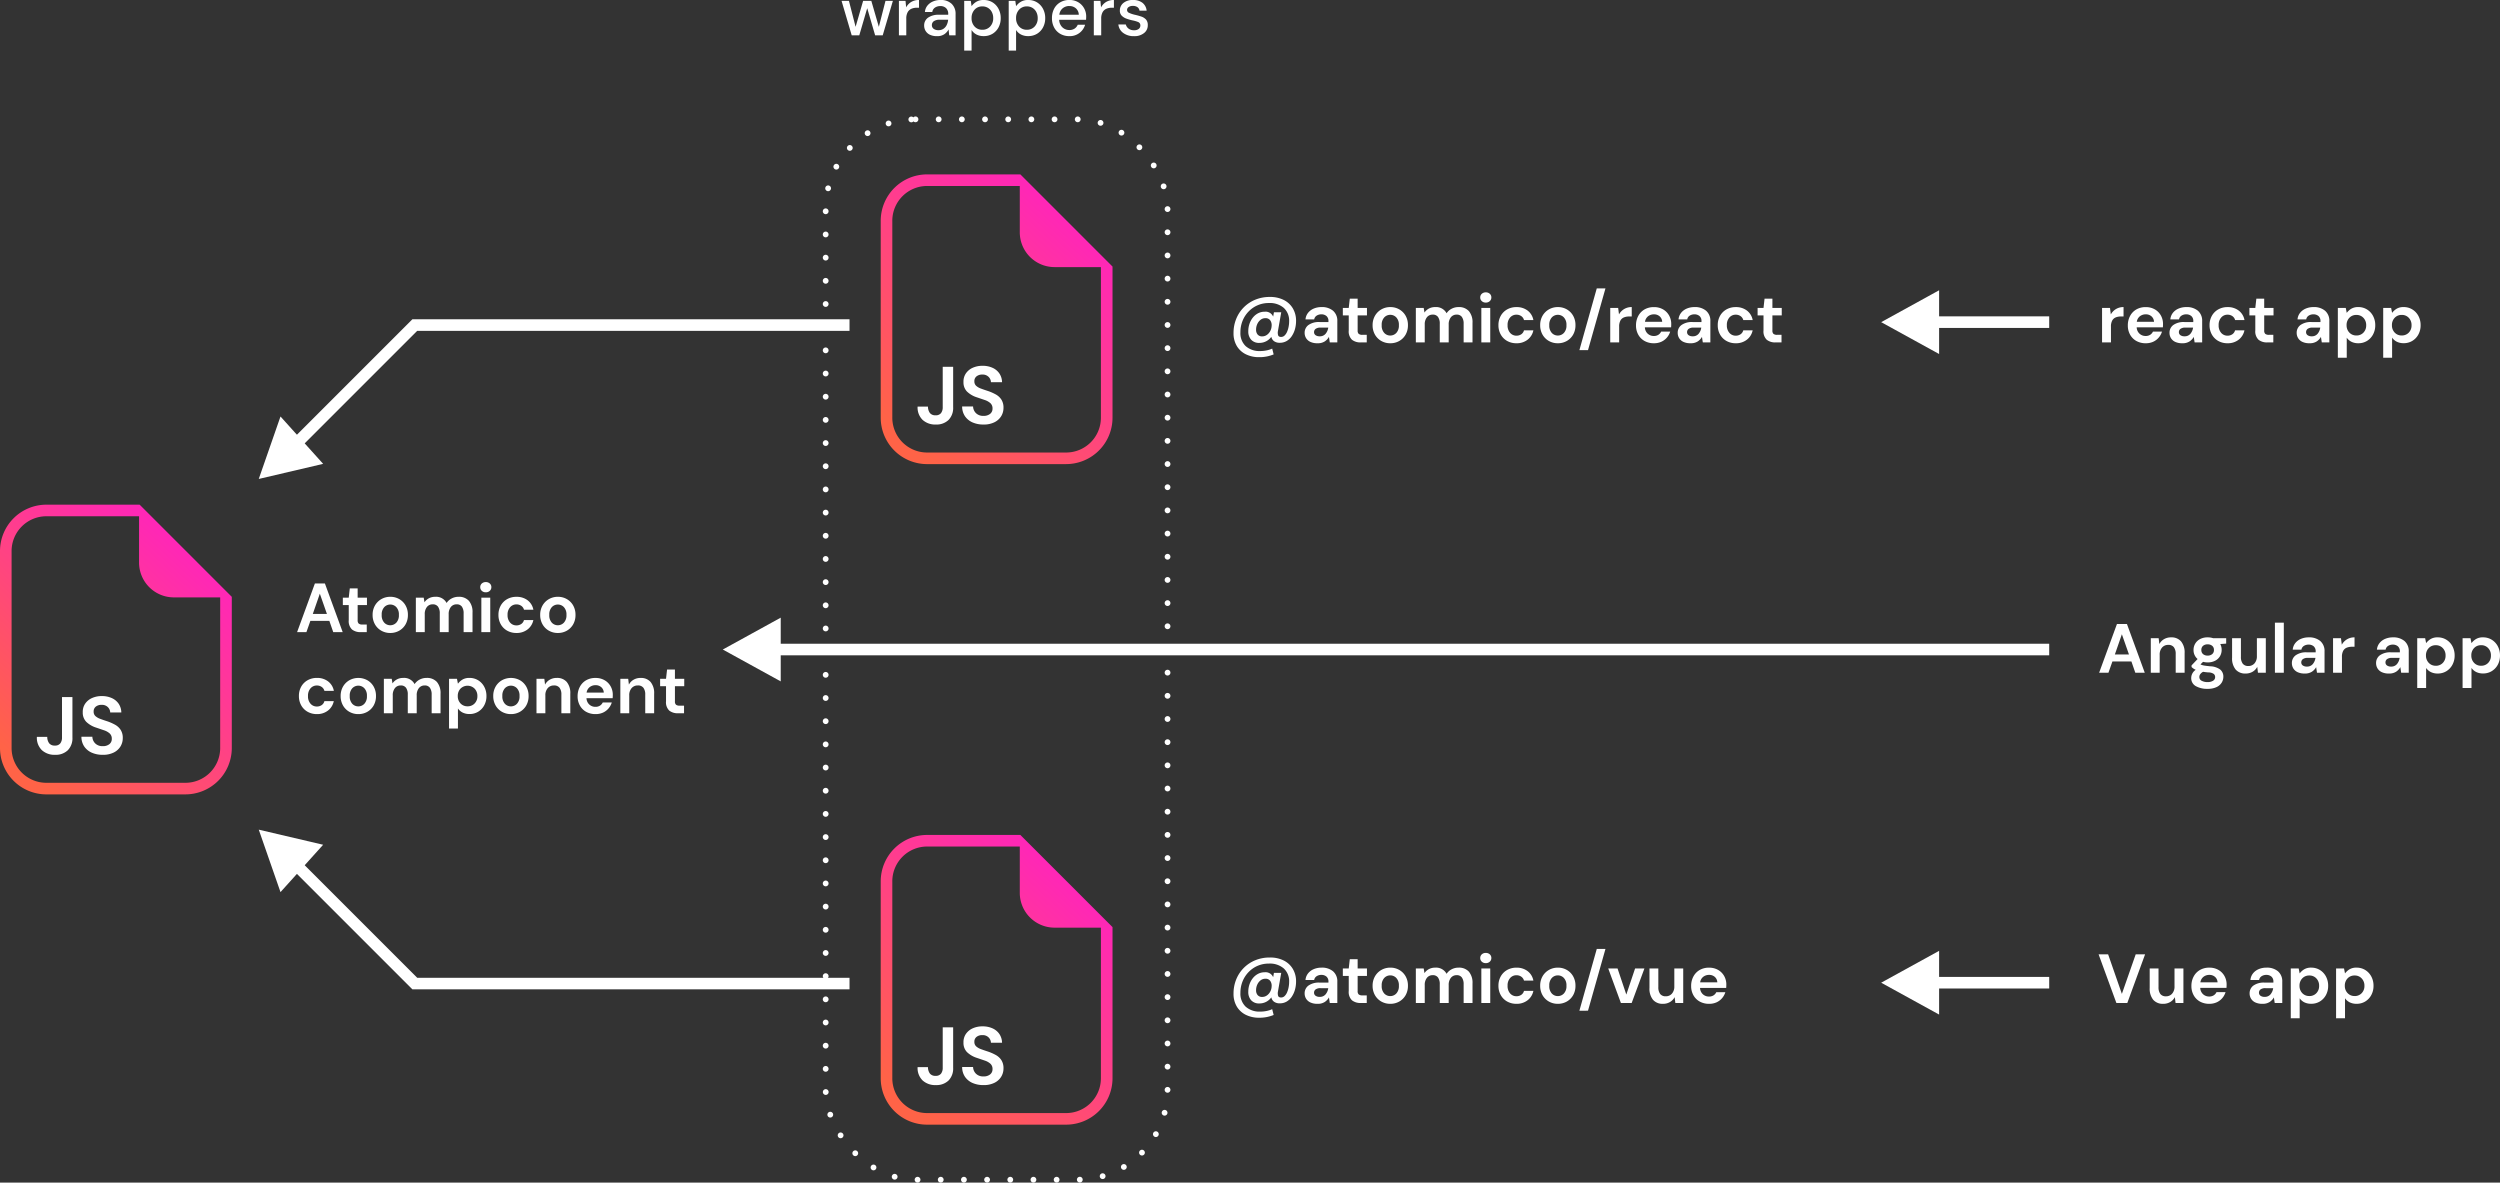 <svg xmlns="http://www.w3.org/2000/svg" xmlns:xlink="http://www.w3.org/1999/xlink" width="431.453" height="204.096" viewBox="0 0 431.453 204.096">
  <rect x="0" y="0" width="431.453" height="204.096" fill="#333333" stroke="none"/>
  <defs>
    <linearGradient id="linear-gradient" x1="0.945" y1="0.038" x2="0.087" y2="0.939" gradientUnits="objectBoundingBox">
      <stop offset="0" stop-color="#f0f"/>
      <stop offset="1" stop-color="tomato"/>
    </linearGradient>
  </defs>
  <g id="files" transform="translate(-763.004 -450.904)">
    <g id="file-js" transform="translate(697 126.003)">
      <path id="Path_489" data-name="Path 489" d="M-1069-5510a8.008,8.008,0,0,1-8-8v-34a8.009,8.009,0,0,1,8-8h16.1l2,2h0l12.128,12.129,1.776,1.775h0v.094h0v26a8.008,8.008,0,0,1-8,8Zm-6-42v34a6.007,6.007,0,0,0,6,6h24a6.007,6.007,0,0,0,6-6v-26h-8a6.006,6.006,0,0,1-6-6v-8h-16A6.007,6.007,0,0,0-1075-5552Z" transform="translate(1295 5914.998)" fill="url(#linear-gradient)"/>
      <path id="Path_490" data-name="Path 490" d="M3.514.168A3.217,3.217,0,0,1,1.225-.637,2.98,2.98,0,0,1,.364-2.926H2.156a1.828,1.828,0,0,0,.322,1.092,1.168,1.168,0,0,0,.994.406,1.105,1.105,0,0,0,.938-.385A1.629,1.629,0,0,0,4.7-2.828V-9.8H6.5v6.972A2.941,2.941,0,0,1,5.691-.609,3,3,0,0,1,3.514.168Zm8.232,0A4.605,4.605,0,0,1,9.842-.2a3.06,3.06,0,0,1-1.3-1.064,2.985,2.985,0,0,1-.49-1.687H9.94a1.672,1.672,0,0,0,.5,1.155,1.75,1.75,0,0,0,1.3.469,1.74,1.74,0,0,0,1.134-.343,1.123,1.123,0,0,0,.42-.917,1.2,1.2,0,0,0-.371-.938,2.8,2.8,0,0,0-.987-.546l-1.316-.448A4.333,4.333,0,0,1,8.883-5.53a2.258,2.258,0,0,1-.6-1.638A2.5,2.5,0,0,1,8.7-8.659,2.812,2.812,0,0,1,9.87-9.625a4.029,4.029,0,0,1,1.708-.343,4.042,4.042,0,0,1,1.729.35,2.833,2.833,0,0,1,1.176.98,2.771,2.771,0,0,1,.455,1.5H13.02a1.338,1.338,0,0,0-.4-.917,1.419,1.419,0,0,0-1.071-.4,1.529,1.529,0,0,0-.987.287,1.029,1.029,0,0,0-.4.875,1.011,1.011,0,0,0,.308.777,2.473,2.473,0,0,0,.84.483q.532.2,1.218.42a8.284,8.284,0,0,1,1.33.588,2.726,2.726,0,0,1,.966.889,2.539,2.539,0,0,1,.364,1.421A2.74,2.74,0,0,1,14.8-1.288,2.819,2.819,0,0,1,13.636-.231,4.072,4.072,0,0,1,11.746.168Z" transform="translate(224 398)" fill="#fff"/>
    </g>
    <g id="file-js-2" data-name="file-js" transform="translate(697 240.002)">
      <path id="Path_489-2" data-name="Path 489" d="M-1069-5510a8.008,8.008,0,0,1-8-8v-34a8.009,8.009,0,0,1,8-8h16.1l2,2h0l12.128,12.129,1.776,1.775h0v.094h0v26a8.008,8.008,0,0,1-8,8Zm-6-42v34a6.007,6.007,0,0,0,6,6h24a6.007,6.007,0,0,0,6-6v-26h-8a6.006,6.006,0,0,1-6-6v-8h-16A6.007,6.007,0,0,0-1075-5552Z" transform="translate(1295 5914.998)" fill="url(#linear-gradient)"/>
      <path id="Path_490-2" data-name="Path 490" d="M3.514.168A3.217,3.217,0,0,1,1.225-.637,2.98,2.98,0,0,1,.364-2.926H2.156a1.828,1.828,0,0,0,.322,1.092,1.168,1.168,0,0,0,.994.406,1.105,1.105,0,0,0,.938-.385A1.629,1.629,0,0,0,4.7-2.828V-9.8H6.5v6.972A2.941,2.941,0,0,1,5.691-.609,3,3,0,0,1,3.514.168Zm8.232,0A4.605,4.605,0,0,1,9.842-.2a3.06,3.06,0,0,1-1.3-1.064,2.985,2.985,0,0,1-.49-1.687H9.94a1.672,1.672,0,0,0,.5,1.155,1.75,1.75,0,0,0,1.3.469,1.74,1.74,0,0,0,1.134-.343,1.123,1.123,0,0,0,.42-.917,1.2,1.2,0,0,0-.371-.938,2.8,2.8,0,0,0-.987-.546l-1.316-.448A4.333,4.333,0,0,1,8.883-5.53a2.258,2.258,0,0,1-.6-1.638A2.5,2.5,0,0,1,8.7-8.659,2.812,2.812,0,0,1,9.87-9.625a4.029,4.029,0,0,1,1.708-.343,4.042,4.042,0,0,1,1.729.35,2.833,2.833,0,0,1,1.176.98,2.771,2.771,0,0,1,.455,1.5H13.02a1.338,1.338,0,0,0-.4-.917,1.419,1.419,0,0,0-1.071-.4,1.529,1.529,0,0,0-.987.287,1.029,1.029,0,0,0-.4.875,1.011,1.011,0,0,0,.308.777,2.473,2.473,0,0,0,.84.483q.532.2,1.218.42a8.284,8.284,0,0,1,1.33.588,2.726,2.726,0,0,1,.966.889,2.539,2.539,0,0,1,.364,1.421A2.74,2.74,0,0,1,14.8-1.288,2.819,2.819,0,0,1,13.636-.231,4.072,4.072,0,0,1,11.746.168Z" transform="translate(224 398)" fill="#fff"/>
    </g>
    <path id="Path_504" data-name="Path 504" d="M.78,0V-5.952H2.148l.144,1.116a2.49,2.49,0,0,1,.882-.918A2.464,2.464,0,0,1,4.488-6.1v1.62H4.056a2.44,2.44,0,0,0-.9.156,1.212,1.212,0,0,0-.618.54,2.145,2.145,0,0,0-.222,1.068V0ZM8.316.144A3.249,3.249,0,0,1,6.72-.24,2.779,2.779,0,0,1,5.628-1.32a3.2,3.2,0,0,1-.4-1.608,3.4,3.4,0,0,1,.39-1.644A2.831,2.831,0,0,1,6.7-5.694a3.173,3.173,0,0,1,1.626-.4,3.065,3.065,0,0,1,1.548.384,2.758,2.758,0,0,1,1.05,1.05A2.949,2.949,0,0,1,11.3-3.18q0,.132-.006.276t-.018.3H6.756a1.55,1.55,0,0,0,.486,1.092,1.527,1.527,0,0,0,1.062.4,1.4,1.4,0,0,0,.786-.21,1.3,1.3,0,0,0,.474-.546h1.56a2.828,2.828,0,0,1-.558,1.026,2.751,2.751,0,0,1-.96.726A3.035,3.035,0,0,1,8.316.144Zm.012-4.992a1.636,1.636,0,0,0-1,.318,1.474,1.474,0,0,0-.552.966H9.744A1.3,1.3,0,0,0,9.312-4.5,1.437,1.437,0,0,0,8.328-4.848ZM14.652.144A2.816,2.816,0,0,1,13.392-.1a1.7,1.7,0,0,1-.732-.654,1.742,1.742,0,0,1-.24-.9A1.638,1.638,0,0,1,13.068-3a3.082,3.082,0,0,1,1.944-.516h1.512V-3.66a1.1,1.1,0,0,0-.348-.9,1.31,1.31,0,0,0-.864-.288,1.484,1.484,0,0,0-.816.222.956.956,0,0,0-.432.654h-1.5A2.093,2.093,0,0,1,13-5.1a2.452,2.452,0,0,1,.978-.738A3.37,3.37,0,0,1,15.324-6.1a2.953,2.953,0,0,1,2,.636,2.257,2.257,0,0,1,.732,1.8V0H16.752l-.144-.96a2.218,2.218,0,0,1-.738.792A2.176,2.176,0,0,1,14.652.144ZM15-1.056a1.271,1.271,0,0,0,1.026-.432,2.1,2.1,0,0,0,.462-1.068H15.18a1.364,1.364,0,0,0-.876.222.687.687,0,0,0-.264.546.629.629,0,0,0,.264.54A1.157,1.157,0,0,0,15-1.056Zm7.44,1.2a3.2,3.2,0,0,1-1.608-.4,2.883,2.883,0,0,1-1.1-1.1,3.223,3.223,0,0,1-.4-1.62,3.223,3.223,0,0,1,.4-1.62,2.883,2.883,0,0,1,1.1-1.1,3.2,3.2,0,0,1,1.608-.4,3.076,3.076,0,0,1,1.92.594,2.656,2.656,0,0,1,1,1.638h-1.62a1.184,1.184,0,0,0-.474-.678,1.425,1.425,0,0,0-.834-.246,1.416,1.416,0,0,0-1.08.48A1.887,1.887,0,0,0,20.9-2.976a1.887,1.887,0,0,0,.444,1.332,1.416,1.416,0,0,0,1.08.48,1.45,1.45,0,0,0,.834-.24,1.16,1.16,0,0,0,.474-.684h1.62a2.714,2.714,0,0,1-1,1.62A3.015,3.015,0,0,1,22.44.144ZM29.292,0a2.314,2.314,0,0,1-1.5-.456,1.983,1.983,0,0,1-.564-1.62V-4.668h-1.02V-5.952h1.02l.18-1.6h1.356v1.6h1.608v1.284H28.764v2.6a.764.764,0,0,0,.186.594.984.984,0,0,0,.642.162h.744V0ZM36.6.144A2.816,2.816,0,0,1,35.34-.1a1.7,1.7,0,0,1-.732-.654,1.742,1.742,0,0,1-.24-.9A1.638,1.638,0,0,1,35.016-3a3.081,3.081,0,0,1,1.944-.516h1.512V-3.66a1.1,1.1,0,0,0-.348-.9,1.31,1.31,0,0,0-.864-.288,1.484,1.484,0,0,0-.816.222.956.956,0,0,0-.432.654h-1.5A2.093,2.093,0,0,1,34.95-5.1a2.452,2.452,0,0,1,.978-.738A3.37,3.37,0,0,1,37.272-6.1a2.953,2.953,0,0,1,2,.636,2.257,2.257,0,0,1,.732,1.8V0H38.7l-.144-.96a2.218,2.218,0,0,1-.738.792A2.176,2.176,0,0,1,36.6.144Zm.348-1.2a1.271,1.271,0,0,0,1.026-.432,2.1,2.1,0,0,0,.462-1.068H37.128a1.364,1.364,0,0,0-.876.222.687.687,0,0,0-.264.546.629.629,0,0,0,.264.54A1.157,1.157,0,0,0,36.948-1.056Zm4.524,3.7V-5.952H42.84l.168.852a2.734,2.734,0,0,1,.762-.7A2.268,2.268,0,0,1,45-6.1a2.794,2.794,0,0,1,1.5.408,2.923,2.923,0,0,1,1.044,1.116,3.318,3.318,0,0,1,.384,1.608,3.283,3.283,0,0,1-.384,1.6A2.889,2.889,0,0,1,46.5-.258a2.826,2.826,0,0,1-1.5.4,2.6,2.6,0,0,1-1.176-.252,2.12,2.12,0,0,1-.816-.708V2.64Zm3.2-3.84a1.622,1.622,0,0,0,1.212-.492,1.745,1.745,0,0,0,.48-1.272,1.786,1.786,0,0,0-.48-1.284,1.6,1.6,0,0,0-1.212-.5,1.607,1.607,0,0,0-1.218.5,1.778,1.778,0,0,0-.474,1.278A1.778,1.778,0,0,0,43.458-1.7,1.607,1.607,0,0,0,44.676-1.2ZM49.3,2.64V-5.952h1.368l.168.852a2.734,2.734,0,0,1,.762-.7,2.268,2.268,0,0,1,1.23-.3,2.794,2.794,0,0,1,1.5.408,2.923,2.923,0,0,1,1.044,1.116,3.318,3.318,0,0,1,.384,1.608,3.283,3.283,0,0,1-.384,1.6,2.889,2.889,0,0,1-1.044,1.1,2.826,2.826,0,0,1-1.5.4,2.6,2.6,0,0,1-1.176-.252,2.12,2.12,0,0,1-.816-.708V2.64ZM52.5-1.2a1.622,1.622,0,0,0,1.212-.492,1.745,1.745,0,0,0,.48-1.272,1.786,1.786,0,0,0-.48-1.284,1.6,1.6,0,0,0-1.212-.5,1.607,1.607,0,0,0-1.218.5,1.778,1.778,0,0,0-.474,1.278A1.778,1.778,0,0,0,51.282-1.7,1.607,1.607,0,0,0,52.5-1.2Z" transform="translate(1125 510)" fill="#fff"/>
    <path id="Path_502" data-name="Path 502" d="M3.252,0,.18-8.4H1.824L4.2-1.572,6.588-8.4h1.62L5.136,0Zm8.076.144a2.161,2.161,0,0,1-1.722-.7A3.023,3.023,0,0,1,9-2.592v-3.36h1.524v3.216a1.907,1.907,0,0,0,.312,1.176,1.16,1.16,0,0,0,.984.408,1.356,1.356,0,0,0,1.05-.456,1.824,1.824,0,0,0,.414-1.272V-5.952H14.82V0H13.464l-.12-1.008a2.093,2.093,0,0,1-.8.84A2.329,2.329,0,0,1,11.328.144Zm7.956,0a3.249,3.249,0,0,1-1.6-.384A2.779,2.779,0,0,1,16.6-1.32a3.2,3.2,0,0,1-.4-1.608,3.4,3.4,0,0,1,.39-1.644,2.831,2.831,0,0,1,1.08-1.122A3.173,3.173,0,0,1,19.3-6.1a3.065,3.065,0,0,1,1.548.384,2.758,2.758,0,0,1,1.05,1.05,2.949,2.949,0,0,1,.378,1.482q0,.132-.006.276t-.018.3H17.724a1.55,1.55,0,0,0,.486,1.092,1.527,1.527,0,0,0,1.062.4,1.4,1.4,0,0,0,.786-.21,1.3,1.3,0,0,0,.474-.546h1.56a2.828,2.828,0,0,1-.558,1.026,2.751,2.751,0,0,1-.96.726A3.035,3.035,0,0,1,19.284.144ZM19.3-4.848a1.636,1.636,0,0,0-1,.318,1.474,1.474,0,0,0-.552.966h2.964A1.3,1.3,0,0,0,20.28-4.5,1.437,1.437,0,0,0,19.3-4.848ZM28.476.144A2.816,2.816,0,0,1,27.216-.1a1.7,1.7,0,0,1-.732-.654,1.742,1.742,0,0,1-.24-.9A1.638,1.638,0,0,1,26.892-3a3.082,3.082,0,0,1,1.944-.516h1.512V-3.66A1.1,1.1,0,0,0,30-4.56a1.31,1.31,0,0,0-.864-.288,1.484,1.484,0,0,0-.816.222.956.956,0,0,0-.432.654h-1.5A2.093,2.093,0,0,1,26.826-5.1a2.452,2.452,0,0,1,.978-.738A3.37,3.37,0,0,1,29.148-6.1a2.953,2.953,0,0,1,2,.636,2.257,2.257,0,0,1,.732,1.8V0H30.576l-.144-.96a2.218,2.218,0,0,1-.738.792A2.176,2.176,0,0,1,28.476.144Zm.348-1.2a1.271,1.271,0,0,0,1.026-.432,2.1,2.1,0,0,0,.462-1.068H29a1.364,1.364,0,0,0-.876.222.687.687,0,0,0-.264.546.629.629,0,0,0,.264.54A1.157,1.157,0,0,0,28.824-1.056Zm4.524,3.7V-5.952h1.368l.168.852a2.734,2.734,0,0,1,.762-.7,2.268,2.268,0,0,1,1.23-.3,2.794,2.794,0,0,1,1.5.408A2.923,2.923,0,0,1,39.42-4.572,3.318,3.318,0,0,1,39.8-2.964a3.283,3.283,0,0,1-.384,1.6,2.889,2.889,0,0,1-1.044,1.1,2.826,2.826,0,0,1-1.5.4A2.6,2.6,0,0,1,35.7-.108a2.12,2.12,0,0,1-.816-.708V2.64Zm3.2-3.84a1.622,1.622,0,0,0,1.212-.492,1.745,1.745,0,0,0,.48-1.272,1.786,1.786,0,0,0-.48-1.284,1.6,1.6,0,0,0-1.212-.5,1.607,1.607,0,0,0-1.218.5,1.778,1.778,0,0,0-.474,1.278A1.778,1.778,0,0,0,35.334-1.7,1.607,1.607,0,0,0,36.552-1.2Zm4.62,3.84V-5.952H42.54l.168.852a2.734,2.734,0,0,1,.762-.7,2.268,2.268,0,0,1,1.23-.3,2.794,2.794,0,0,1,1.5.408,2.923,2.923,0,0,1,1.044,1.116,3.318,3.318,0,0,1,.384,1.608,3.283,3.283,0,0,1-.384,1.6A2.889,2.889,0,0,1,46.2-.258a2.826,2.826,0,0,1-1.5.4,2.6,2.6,0,0,1-1.176-.252,2.12,2.12,0,0,1-.816-.708V2.64Zm3.2-3.84a1.622,1.622,0,0,0,1.212-.492,1.745,1.745,0,0,0,.48-1.272,1.786,1.786,0,0,0-.48-1.284,1.6,1.6,0,0,0-1.212-.5,1.607,1.607,0,0,0-1.218.5,1.778,1.778,0,0,0-.474,1.278A1.778,1.778,0,0,0,43.158-1.7,1.607,1.607,0,0,0,44.376-1.2Z" transform="translate(1125 624)" fill="#fff"/>
    <path id="Path_503" data-name="Path 503" d="M.276,0,3.348-8.4H5.076L8.148,0H6.516L5.844-1.944H2.568L1.884,0ZM2.988-3.144H5.424L4.2-6.636ZM9.192,0V-5.952h1.356l.12,1.008a2.093,2.093,0,0,1,.8-.84A2.352,2.352,0,0,1,12.7-6.1a2.165,2.165,0,0,1,1.716.7,3,3,0,0,1,.612,2.04V0H13.488V-3.216a1.907,1.907,0,0,0-.312-1.176A1.146,1.146,0,0,0,12.2-4.8a1.37,1.37,0,0,0-1.062.456,1.824,1.824,0,0,0-.414,1.272V0Zm9.816-1.776a3.21,3.21,0,0,1-.8-.1l-.444.444a2.122,2.122,0,0,0,.552.18q.348.072,1.128.144a3.114,3.114,0,0,1,1.728.564,1.561,1.561,0,0,1,.54,1.26,1.9,1.9,0,0,1-.288,1,2.063,2.063,0,0,1-.888.768A3.493,3.493,0,0,1,19,2.784a3.916,3.916,0,0,1-2.052-.474,1.556,1.556,0,0,1-.78-1.422A1.713,1.713,0,0,1,16.944-.5a2.635,2.635,0,0,1-.414-.228,2.187,2.187,0,0,1-.306-.252V-1.26l1.044-1.1a2,2,0,0,1-.7-1.572,2.088,2.088,0,0,1,.294-1.092,2.1,2.1,0,0,1,.834-.78A2.747,2.747,0,0,1,19.008-6.1a2.943,2.943,0,0,1,.936.144H22.2v.936l-1.02.072a2.131,2.131,0,0,1,.24,1.008,2.122,2.122,0,0,1-.288,1.092,2.044,2.044,0,0,1-.834.78A2.728,2.728,0,0,1,19.008-1.776Zm0-1.176a1.177,1.177,0,0,0,.774-.252.88.88,0,0,0,.306-.72.88.88,0,0,0-.306-.72,1.177,1.177,0,0,0-.774-.252,1.19,1.19,0,0,0-.792.252.888.888,0,0,0-.3.72.888.888,0,0,0,.3.72A1.19,1.19,0,0,0,19.008-2.952ZM17.568.732a.714.714,0,0,0,.414.666A2.123,2.123,0,0,0,19,1.62a1.691,1.691,0,0,0,.936-.234.719.719,0,0,0,.36-.63.7.7,0,0,0-.234-.54,1.594,1.594,0,0,0-.93-.264q-.492-.036-.912-.108a1.374,1.374,0,0,0-.5.42A.842.842,0,0,0,17.568.732Zm7.98-.588a2.161,2.161,0,0,1-1.722-.7,3.023,3.023,0,0,1-.606-2.04v-3.36h1.524v3.216a1.907,1.907,0,0,0,.312,1.176,1.16,1.16,0,0,0,.984.408,1.356,1.356,0,0,0,1.05-.456A1.824,1.824,0,0,0,27.5-2.88V-5.952H29.04V0H27.684l-.12-1.008a2.093,2.093,0,0,1-.8.84A2.329,2.329,0,0,1,25.548.144ZM30.612,0V-8.64h1.536V0Zm5.16.144A2.816,2.816,0,0,1,34.512-.1a1.7,1.7,0,0,1-.732-.654,1.742,1.742,0,0,1-.24-.9A1.638,1.638,0,0,1,34.188-3a3.081,3.081,0,0,1,1.944-.516h1.512V-3.66a1.1,1.1,0,0,0-.348-.9,1.31,1.31,0,0,0-.864-.288,1.484,1.484,0,0,0-.816.222.956.956,0,0,0-.432.654h-1.5A2.093,2.093,0,0,1,34.122-5.1a2.452,2.452,0,0,1,.978-.738A3.37,3.37,0,0,1,36.444-6.1a2.953,2.953,0,0,1,2,.636,2.257,2.257,0,0,1,.732,1.8V0H37.872l-.144-.96a2.218,2.218,0,0,1-.738.792A2.176,2.176,0,0,1,35.772.144Zm.348-1.2a1.271,1.271,0,0,0,1.026-.432,2.1,2.1,0,0,0,.462-1.068H36.3a1.364,1.364,0,0,0-.876.222.687.687,0,0,0-.264.546.629.629,0,0,0,.264.54A1.157,1.157,0,0,0,36.12-1.056ZM40.644,0V-5.952h1.368l.144,1.116a2.491,2.491,0,0,1,.882-.918A2.464,2.464,0,0,1,44.352-6.1v1.62H43.92a2.44,2.44,0,0,0-.9.156,1.212,1.212,0,0,0-.618.54,2.145,2.145,0,0,0-.222,1.068V0ZM50.3.144A2.816,2.816,0,0,1,49.044-.1a1.7,1.7,0,0,1-.732-.654,1.742,1.742,0,0,1-.24-.9A1.638,1.638,0,0,1,48.72-3a3.081,3.081,0,0,1,1.944-.516h1.512V-3.66a1.1,1.1,0,0,0-.348-.9,1.31,1.31,0,0,0-.864-.288,1.484,1.484,0,0,0-.816.222.956.956,0,0,0-.432.654h-1.5A2.093,2.093,0,0,1,48.654-5.1a2.452,2.452,0,0,1,.978-.738A3.37,3.37,0,0,1,50.976-6.1a2.953,2.953,0,0,1,2,.636,2.257,2.257,0,0,1,.732,1.8V0H52.4L52.26-.96a2.218,2.218,0,0,1-.738.792A2.176,2.176,0,0,1,50.3.144Zm.348-1.2a1.271,1.271,0,0,0,1.026-.432,2.1,2.1,0,0,0,.462-1.068H50.832a1.364,1.364,0,0,0-.876.222.687.687,0,0,0-.264.546.629.629,0,0,0,.264.54A1.157,1.157,0,0,0,50.652-1.056Zm4.524,3.7V-5.952h1.368l.168.852a2.734,2.734,0,0,1,.762-.7,2.268,2.268,0,0,1,1.23-.3,2.794,2.794,0,0,1,1.5.408,2.923,2.923,0,0,1,1.044,1.116,3.318,3.318,0,0,1,.384,1.608,3.283,3.283,0,0,1-.384,1.6A2.889,2.889,0,0,1,60.2-.258a2.826,2.826,0,0,1-1.5.4,2.6,2.6,0,0,1-1.176-.252,2.12,2.12,0,0,1-.816-.708V2.64Zm3.2-3.84a1.622,1.622,0,0,0,1.212-.492,1.745,1.745,0,0,0,.48-1.272,1.786,1.786,0,0,0-.48-1.284,1.6,1.6,0,0,0-1.212-.5,1.607,1.607,0,0,0-1.218.5,1.778,1.778,0,0,0-.474,1.278A1.778,1.778,0,0,0,57.162-1.7,1.607,1.607,0,0,0,58.38-1.2ZM63,2.64V-5.952h1.368l.168.852a2.734,2.734,0,0,1,.762-.7,2.268,2.268,0,0,1,1.23-.3,2.794,2.794,0,0,1,1.5.408,2.923,2.923,0,0,1,1.044,1.116,3.318,3.318,0,0,1,.384,1.608,3.283,3.283,0,0,1-.384,1.6,2.889,2.889,0,0,1-1.044,1.1,2.826,2.826,0,0,1-1.5.4,2.6,2.6,0,0,1-1.176-.252,2.12,2.12,0,0,1-.816-.708V2.64ZM66.2-1.2a1.622,1.622,0,0,0,1.212-.492,1.745,1.745,0,0,0,.48-1.272,1.786,1.786,0,0,0-.48-1.284,1.6,1.6,0,0,0-1.212-.5,1.607,1.607,0,0,0-1.218.5,1.778,1.778,0,0,0-.474,1.278A1.778,1.778,0,0,0,64.986-1.7,1.607,1.607,0,0,0,66.2-1.2Z" transform="translate(1125 567)" fill="#fff"/>
    <g id="Group_287" data-name="Group 287" transform="translate(0 2.001)">
      <g id="file-js-3" data-name="file-js" transform="translate(545.004 181.002)">
        <path id="Path_489-3" data-name="Path 489" d="M-1069-5510a8.008,8.008,0,0,1-8-8v-34a8.009,8.009,0,0,1,8-8h16.1l2,2h0l12.128,12.129,1.776,1.775h0v.094h0v26a8.008,8.008,0,0,1-8,8Zm-6-42v34a6.007,6.007,0,0,0,6,6h24a6.007,6.007,0,0,0,6-6v-26h-8a6.006,6.006,0,0,1-6-6v-8h-16A6.007,6.007,0,0,0-1075-5552Z" transform="translate(1295 5914.998)" fill="url(#linear-gradient)"/>
        <path id="Path_490-3" data-name="Path 490" d="M3.514.168A3.217,3.217,0,0,1,1.225-.637,2.98,2.98,0,0,1,.364-2.926H2.156a1.828,1.828,0,0,0,.322,1.092,1.168,1.168,0,0,0,.994.406,1.105,1.105,0,0,0,.938-.385A1.629,1.629,0,0,0,4.7-2.828V-9.8H6.5v6.972A2.941,2.941,0,0,1,5.691-.609,3,3,0,0,1,3.514.168Zm8.232,0A4.605,4.605,0,0,1,9.842-.2a3.06,3.06,0,0,1-1.3-1.064,2.985,2.985,0,0,1-.49-1.687H9.94a1.672,1.672,0,0,0,.5,1.155,1.75,1.75,0,0,0,1.3.469,1.74,1.74,0,0,0,1.134-.343,1.123,1.123,0,0,0,.42-.917,1.2,1.2,0,0,0-.371-.938,2.8,2.8,0,0,0-.987-.546l-1.316-.448A4.333,4.333,0,0,1,8.883-5.53a2.258,2.258,0,0,1-.6-1.638A2.5,2.5,0,0,1,8.7-8.659,2.812,2.812,0,0,1,9.87-9.625a4.029,4.029,0,0,1,1.708-.343,4.042,4.042,0,0,1,1.729.35,2.833,2.833,0,0,1,1.176.98,2.771,2.771,0,0,1,.455,1.5H13.02a1.338,1.338,0,0,0-.4-.917,1.419,1.419,0,0,0-1.071-.4,1.529,1.529,0,0,0-.987.287,1.029,1.029,0,0,0-.4.875,1.011,1.011,0,0,0,.308.777,2.473,2.473,0,0,0,.84.483q.532.2,1.218.42a8.284,8.284,0,0,1,1.33.588,2.726,2.726,0,0,1,.966.889,2.539,2.539,0,0,1,.364,1.421A2.74,2.74,0,0,1,14.8-1.288,2.819,2.819,0,0,1,13.636-.231,4.072,4.072,0,0,1,11.746.168Z" transform="translate(224 398)" fill="#fff"/>
      </g>
      <path id="Path_498" data-name="Path 498" d="M.276,0,3.348-8.4H5.076L8.148,0H6.516L5.844-1.944H2.568L1.884,0ZM2.988-3.144H5.424L4.2-6.636ZM11.256,0a2.314,2.314,0,0,1-1.5-.456,1.983,1.983,0,0,1-.564-1.62V-4.668H8.172V-5.952h1.02l.18-1.6h1.356v1.6h1.608v1.284H10.728v2.6a.764.764,0,0,0,.186.594.984.984,0,0,0,.642.162H12.3V0Zm5.1.144a3.065,3.065,0,0,1-1.554-.4,2.907,2.907,0,0,1-1.092-1.1,3.214,3.214,0,0,1-.4-1.626A3.177,3.177,0,0,1,13.716-4.6a2.952,2.952,0,0,1,1.1-1.1,3.065,3.065,0,0,1,1.554-.4,3.042,3.042,0,0,1,1.542.4A2.907,2.907,0,0,1,19-4.6a3.214,3.214,0,0,1,.4,1.626A3.214,3.214,0,0,1,19-1.35a2.9,2.9,0,0,1-1.1,1.1A3.075,3.075,0,0,1,16.356.144Zm0-1.332a1.42,1.42,0,0,0,1.044-.45,1.831,1.831,0,0,0,.444-1.338A1.831,1.831,0,0,0,17.4-4.314a1.406,1.406,0,0,0-1.032-.45,1.413,1.413,0,0,0-1.05.45,1.846,1.846,0,0,0-.438,1.338,1.846,1.846,0,0,0,.438,1.338A1.4,1.4,0,0,0,16.356-1.188ZM20.772,0V-5.952h1.356l.132.8a2.113,2.113,0,0,1,.762-.69,2.261,2.261,0,0,1,1.1-.258,2.04,2.04,0,0,1,1.956,1.068,2.312,2.312,0,0,1,.87-.78A2.52,2.52,0,0,1,28.14-6.1a2.277,2.277,0,0,1,1.788.7,2.964,2.964,0,0,1,.624,2.04V0H29.016V-3.216a1.994,1.994,0,0,0-.294-1.176,1.042,1.042,0,0,0-.906-.408,1.237,1.237,0,0,0-1,.456,1.938,1.938,0,0,0-.378,1.272V0H24.9V-3.216a1.964,1.964,0,0,0-.3-1.176,1.071,1.071,0,0,0-.924-.408,1.224,1.224,0,0,0-.99.456,1.938,1.938,0,0,0-.378,1.272V0ZM32.844-6.876a.971.971,0,0,1-.69-.252.833.833,0,0,1-.27-.636.814.814,0,0,1,.27-.63.985.985,0,0,1,.69-.246.985.985,0,0,1,.69.246.814.814,0,0,1,.27.63.833.833,0,0,1-.27.636A.971.971,0,0,1,32.844-6.876ZM32.076,0V-5.952h1.536V0Zm6.06.144a3.2,3.2,0,0,1-1.608-.4,2.883,2.883,0,0,1-1.1-1.1,3.223,3.223,0,0,1-.4-1.62,3.223,3.223,0,0,1,.4-1.62,2.883,2.883,0,0,1,1.1-1.1,3.2,3.2,0,0,1,1.608-.4,3.076,3.076,0,0,1,1.92.594,2.656,2.656,0,0,1,1,1.638h-1.62a1.184,1.184,0,0,0-.474-.678,1.425,1.425,0,0,0-.834-.246,1.416,1.416,0,0,0-1.08.48A1.887,1.887,0,0,0,36.6-2.976a1.887,1.887,0,0,0,.444,1.332,1.416,1.416,0,0,0,1.08.48,1.45,1.45,0,0,0,.834-.24,1.16,1.16,0,0,0,.474-.684h1.62a2.714,2.714,0,0,1-1,1.62A3.015,3.015,0,0,1,38.136.144Zm7.14,0a3.065,3.065,0,0,1-1.554-.4,2.907,2.907,0,0,1-1.092-1.1,3.214,3.214,0,0,1-.4-1.626A3.177,3.177,0,0,1,42.636-4.6a2.952,2.952,0,0,1,1.1-1.1,3.065,3.065,0,0,1,1.554-.4,3.042,3.042,0,0,1,1.542.4,2.907,2.907,0,0,1,1.092,1.1,3.214,3.214,0,0,1,.4,1.626,3.214,3.214,0,0,1-.4,1.626,2.9,2.9,0,0,1-1.1,1.1A3.075,3.075,0,0,1,45.276.144Zm0-1.332a1.42,1.42,0,0,0,1.044-.45,1.831,1.831,0,0,0,.444-1.338,1.831,1.831,0,0,0-.444-1.338,1.406,1.406,0,0,0-1.032-.45,1.413,1.413,0,0,0-1.05.45A1.846,1.846,0,0,0,43.8-2.976a1.846,1.846,0,0,0,.438,1.338A1.4,1.4,0,0,0,45.276-1.188ZM3.7,14.144a3.2,3.2,0,0,1-1.608-.4,2.883,2.883,0,0,1-1.1-1.1,3.223,3.223,0,0,1-.4-1.62A3.223,3.223,0,0,1,.99,9.4a2.883,2.883,0,0,1,1.1-1.1A3.2,3.2,0,0,1,3.7,7.9a3.076,3.076,0,0,1,1.92.594,2.656,2.656,0,0,1,1,1.638H4.992a1.184,1.184,0,0,0-.474-.678,1.425,1.425,0,0,0-.834-.246,1.416,1.416,0,0,0-1.08.48,1.887,1.887,0,0,0-.444,1.332A1.887,1.887,0,0,0,2.6,12.356a1.416,1.416,0,0,0,1.08.48,1.45,1.45,0,0,0,.834-.24,1.16,1.16,0,0,0,.474-.684h1.62a2.714,2.714,0,0,1-1,1.62A3.015,3.015,0,0,1,3.7,14.144Zm7.14,0a3.065,3.065,0,0,1-1.554-.4,2.907,2.907,0,0,1-1.092-1.1,3.214,3.214,0,0,1-.4-1.626A3.177,3.177,0,0,1,8.2,9.4a2.952,2.952,0,0,1,1.1-1.1,3.224,3.224,0,0,1,3.1,0,2.907,2.907,0,0,1,1.092,1.1,3.214,3.214,0,0,1,.4,1.626,3.214,3.214,0,0,1-.4,1.626,2.9,2.9,0,0,1-1.1,1.1A3.075,3.075,0,0,1,10.836,14.144Zm0-1.332a1.42,1.42,0,0,0,1.044-.45,1.831,1.831,0,0,0,.444-1.338,1.831,1.831,0,0,0-.444-1.338,1.429,1.429,0,0,0-2.082,0,1.846,1.846,0,0,0-.438,1.338A1.846,1.846,0,0,0,9.8,12.362,1.4,1.4,0,0,0,10.836,12.812ZM15.252,14V8.048h1.356l.132.8a2.113,2.113,0,0,1,.762-.69A2.261,2.261,0,0,1,18.6,7.9a2.04,2.04,0,0,1,1.956,1.068,2.312,2.312,0,0,1,.87-.78A2.52,2.52,0,0,1,22.62,7.9a2.277,2.277,0,0,1,1.788.7,2.964,2.964,0,0,1,.624,2.04V14H23.5V10.784A1.994,1.994,0,0,0,23.2,9.608,1.042,1.042,0,0,0,22.3,9.2a1.237,1.237,0,0,0-1,.456,1.938,1.938,0,0,0-.378,1.272V14H19.38V10.784a1.964,1.964,0,0,0-.3-1.176,1.071,1.071,0,0,0-.924-.408,1.224,1.224,0,0,0-.99.456,1.938,1.938,0,0,0-.378,1.272V14ZM26.5,16.64V8.048h1.368l.168.852a2.734,2.734,0,0,1,.762-.7,2.268,2.268,0,0,1,1.23-.3,2.794,2.794,0,0,1,1.5.408,2.923,2.923,0,0,1,1.044,1.116,3.318,3.318,0,0,1,.384,1.608,3.283,3.283,0,0,1-.384,1.6,2.889,2.889,0,0,1-1.044,1.1,2.826,2.826,0,0,1-1.5.4,2.6,2.6,0,0,1-1.176-.252,2.12,2.12,0,0,1-.816-.708V16.64Zm3.2-3.84a1.622,1.622,0,0,0,1.212-.492,1.745,1.745,0,0,0,.48-1.272,1.786,1.786,0,0,0-.48-1.284,1.724,1.724,0,0,0-2.43-.006,1.778,1.778,0,0,0-.474,1.278,1.778,1.778,0,0,0,.474,1.278A1.607,1.607,0,0,0,29.7,12.8Zm7.476,1.344a3.065,3.065,0,0,1-1.554-.4,2.907,2.907,0,0,1-1.092-1.1,3.214,3.214,0,0,1-.4-1.626A3.177,3.177,0,0,1,34.536,9.4a2.951,2.951,0,0,1,1.1-1.1,3.224,3.224,0,0,1,3.1,0,2.907,2.907,0,0,1,1.092,1.1,3.214,3.214,0,0,1,.4,1.626,3.214,3.214,0,0,1-.4,1.626,2.9,2.9,0,0,1-1.1,1.1A3.075,3.075,0,0,1,37.176,14.144Zm0-1.332a1.42,1.42,0,0,0,1.044-.45,1.831,1.831,0,0,0,.444-1.338,1.831,1.831,0,0,0-.444-1.338,1.429,1.429,0,0,0-2.082,0,1.846,1.846,0,0,0-.438,1.338,1.846,1.846,0,0,0,.438,1.338A1.4,1.4,0,0,0,37.176,12.812ZM41.592,14V8.048h1.356l.12,1.008a2.093,2.093,0,0,1,.8-.84A2.352,2.352,0,0,1,45.1,7.9a2.165,2.165,0,0,1,1.716.7,3,3,0,0,1,.612,2.04V14H45.888V10.784a1.907,1.907,0,0,0-.312-1.176A1.146,1.146,0,0,0,44.6,9.2a1.37,1.37,0,0,0-1.062.456,1.824,1.824,0,0,0-.414,1.272V14Zm10.188.144a3.249,3.249,0,0,1-1.6-.384,2.779,2.779,0,0,1-1.092-1.08,3.2,3.2,0,0,1-.4-1.608,3.4,3.4,0,0,1,.39-1.644,2.831,2.831,0,0,1,1.08-1.122,3.173,3.173,0,0,1,1.626-.4,3.065,3.065,0,0,1,1.548.384,2.758,2.758,0,0,1,1.05,1.05,2.949,2.949,0,0,1,.378,1.482q0,.132-.006.276t-.018.3H50.22a1.55,1.55,0,0,0,.486,1.092,1.527,1.527,0,0,0,1.062.4,1.4,1.4,0,0,0,.786-.21,1.3,1.3,0,0,0,.474-.546h1.56a2.828,2.828,0,0,1-.558,1.026,2.751,2.751,0,0,1-.96.726A3.035,3.035,0,0,1,51.78,14.144Zm.012-4.992a1.636,1.636,0,0,0-1,.318,1.474,1.474,0,0,0-.552.966h2.964a1.3,1.3,0,0,0-.432-.936A1.437,1.437,0,0,0,51.792,9.152ZM56.064,14V8.048H57.42l.12,1.008a2.093,2.093,0,0,1,.8-.84,2.352,2.352,0,0,1,1.23-.312,2.165,2.165,0,0,1,1.716.7,3,3,0,0,1,.612,2.04V14H60.36V10.784a1.907,1.907,0,0,0-.312-1.176,1.146,1.146,0,0,0-.972-.408,1.37,1.37,0,0,0-1.062.456,1.824,1.824,0,0,0-.414,1.272V14Zm9.948,0a2.314,2.314,0,0,1-1.5-.456,1.983,1.983,0,0,1-.564-1.62V9.332h-1.02V8.048h1.02l.18-1.6h1.356v1.6h1.608V9.332H65.484v2.6a.764.764,0,0,0,.186.594.984.984,0,0,0,.642.162h.744V14Z" transform="translate(814 557.999)" fill="#fff"/>
    </g>
    <path id="Path_500" data-name="Path 500" d="M5.316,2.544a5.042,5.042,0,0,1-2.328-.51A3.74,3.74,0,0,1,1.44.594a4.235,4.235,0,0,1-.552-2.2A6.446,6.446,0,0,1,1.356-4.08,6,6,0,0,1,2.67-6.066,6,6,0,0,1,4.656-7.38a6.51,6.51,0,0,1,2.5-.468,5.194,5.194,0,0,1,2.406.522,3.782,3.782,0,0,1,1.566,1.458,4.172,4.172,0,0,1,.552,2.16,5.26,5.26,0,0,1-.186,1.4A4.175,4.175,0,0,1,10.95-1.1a2.717,2.717,0,0,1-.876.846A2.282,2.282,0,0,1,8.88.06a1.634,1.634,0,0,1-1-.276,1.2,1.2,0,0,1-.468-.756A2.461,2.461,0,0,1,6.522-.2a2.513,2.513,0,0,1-1.17.282A1.831,1.831,0,0,1,3.936-.462a2.1,2.1,0,0,1-.5-1.482,3.9,3.9,0,0,1,.2-1.254,3.514,3.514,0,0,1,.582-1.08,2.84,2.84,0,0,1,.9-.75A2.414,2.414,0,0,1,6.264-5.3a1.413,1.413,0,0,1,1.464.852L7.86-5.2H9.12L8.556-1.98a1.555,1.555,0,0,0,.03.75q.1.282.51.282A.85.85,0,0,0,9.7-1.194a1.953,1.953,0,0,0,.432-.648,4.146,4.146,0,0,0,.264-.876,4.979,4.979,0,0,0,.09-.93,2.976,2.976,0,0,0-.924-2.31A3.662,3.662,0,0,0,7-6.8a4.854,4.854,0,0,0-1.962.39,4.784,4.784,0,0,0-1.56,1.086A4.975,4.975,0,0,0,2.442-3.714,5.281,5.281,0,0,0,2.076-1.74,3.088,3.088,0,0,0,2.988.642a3.563,3.563,0,0,0,2.52.846A5.4,5.4,0,0,0,6.582,1.38a4.446,4.446,0,0,0,.978-.312l.252,1A6.311,6.311,0,0,1,5.316,2.544Zm.516-3.588a1.4,1.4,0,0,0,.792-.24,1.829,1.829,0,0,0,.588-.654,2.1,2.1,0,0,0,.252-.93A1.418,1.418,0,0,0,7.23-3.8a.963.963,0,0,0-.846-.384,1.305,1.305,0,0,0-.84.288,1.967,1.967,0,0,0-.564.738,2.312,2.312,0,0,0-.2.966,1.244,1.244,0,0,0,.27.834A.974.974,0,0,0,5.832-1.044ZM15.4.144A2.816,2.816,0,0,1,14.136-.1,1.7,1.7,0,0,1,13.4-.756a1.742,1.742,0,0,1-.24-.9A1.638,1.638,0,0,1,13.812-3a3.082,3.082,0,0,1,1.944-.516h1.512V-3.66a1.1,1.1,0,0,0-.348-.9,1.31,1.31,0,0,0-.864-.288,1.484,1.484,0,0,0-.816.222.956.956,0,0,0-.432.654h-1.5A2.093,2.093,0,0,1,13.746-5.1a2.452,2.452,0,0,1,.978-.738A3.37,3.37,0,0,1,16.068-6.1a2.953,2.953,0,0,1,2,.636,2.257,2.257,0,0,1,.732,1.8V0H17.5l-.144-.96a2.218,2.218,0,0,1-.738.792A2.176,2.176,0,0,1,15.4.144Zm.348-1.2a1.271,1.271,0,0,0,1.026-.432,2.1,2.1,0,0,0,.462-1.068H15.924a1.364,1.364,0,0,0-.876.222.687.687,0,0,0-.264.546.629.629,0,0,0,.264.54A1.157,1.157,0,0,0,15.744-1.056ZM22.836,0a2.314,2.314,0,0,1-1.5-.456,1.983,1.983,0,0,1-.564-1.62V-4.668h-1.02V-5.952h1.02l.18-1.6h1.356v1.6h1.608v1.284H22.308v2.6a.764.764,0,0,0,.186.594.984.984,0,0,0,.642.162h.744V0Zm5.1.144a3.065,3.065,0,0,1-1.554-.4,2.907,2.907,0,0,1-1.092-1.1,3.214,3.214,0,0,1-.4-1.626A3.177,3.177,0,0,1,25.3-4.6a2.952,2.952,0,0,1,1.1-1.1,3.065,3.065,0,0,1,1.554-.4,3.042,3.042,0,0,1,1.542.4,2.907,2.907,0,0,1,1.092,1.1,3.214,3.214,0,0,1,.4,1.626,3.214,3.214,0,0,1-.4,1.626,2.9,2.9,0,0,1-1.1,1.1A3.075,3.075,0,0,1,27.936.144Zm0-1.332a1.42,1.42,0,0,0,1.044-.45,1.831,1.831,0,0,0,.444-1.338,1.831,1.831,0,0,0-.444-1.338,1.406,1.406,0,0,0-1.032-.45,1.413,1.413,0,0,0-1.05.45,1.846,1.846,0,0,0-.438,1.338A1.846,1.846,0,0,0,26.9-1.638,1.4,1.4,0,0,0,27.936-1.188ZM32.352,0V-5.952h1.356l.132.8a2.113,2.113,0,0,1,.762-.69A2.261,2.261,0,0,1,35.7-6.1a2.04,2.04,0,0,1,1.956,1.068,2.312,2.312,0,0,1,.87-.78A2.52,2.52,0,0,1,39.72-6.1a2.277,2.277,0,0,1,1.788.7,2.964,2.964,0,0,1,.624,2.04V0H40.6V-3.216A1.994,1.994,0,0,0,40.3-4.392,1.042,1.042,0,0,0,39.4-4.8a1.237,1.237,0,0,0-1,.456,1.938,1.938,0,0,0-.378,1.272V0H36.48V-3.216a1.964,1.964,0,0,0-.3-1.176,1.071,1.071,0,0,0-.924-.408,1.224,1.224,0,0,0-.99.456,1.938,1.938,0,0,0-.378,1.272V0ZM44.424-6.876a.971.971,0,0,1-.69-.252.833.833,0,0,1-.27-.636.814.814,0,0,1,.27-.63.985.985,0,0,1,.69-.246.985.985,0,0,1,.69.246.814.814,0,0,1,.27.63.833.833,0,0,1-.27.636A.971.971,0,0,1,44.424-6.876ZM43.656,0V-5.952h1.536V0Zm6.06.144a3.2,3.2,0,0,1-1.608-.4,2.883,2.883,0,0,1-1.1-1.1,3.223,3.223,0,0,1-.4-1.62,3.223,3.223,0,0,1,.4-1.62,2.883,2.883,0,0,1,1.1-1.1,3.2,3.2,0,0,1,1.608-.4,3.076,3.076,0,0,1,1.92.594,2.656,2.656,0,0,1,1,1.638h-1.62a1.184,1.184,0,0,0-.474-.678,1.425,1.425,0,0,0-.834-.246,1.416,1.416,0,0,0-1.08.48,1.887,1.887,0,0,0-.444,1.332,1.887,1.887,0,0,0,.444,1.332,1.416,1.416,0,0,0,1.08.48,1.45,1.45,0,0,0,.834-.24,1.16,1.16,0,0,0,.474-.684h1.62a2.714,2.714,0,0,1-1,1.62A3.015,3.015,0,0,1,49.716.144Zm7.14,0a3.065,3.065,0,0,1-1.554-.4,2.907,2.907,0,0,1-1.092-1.1,3.214,3.214,0,0,1-.4-1.626A3.177,3.177,0,0,1,54.216-4.6a2.952,2.952,0,0,1,1.1-1.1,3.065,3.065,0,0,1,1.554-.4,3.042,3.042,0,0,1,1.542.4A2.907,2.907,0,0,1,59.5-4.6a3.214,3.214,0,0,1,.4,1.626,3.214,3.214,0,0,1-.4,1.626,2.9,2.9,0,0,1-1.1,1.1A3.075,3.075,0,0,1,56.856.144Zm0-1.332a1.42,1.42,0,0,0,1.044-.45,1.831,1.831,0,0,0,.444-1.338A1.831,1.831,0,0,0,57.9-4.314a1.406,1.406,0,0,0-1.032-.45,1.413,1.413,0,0,0-1.05.45,1.846,1.846,0,0,0-.438,1.338,1.846,1.846,0,0,0,.438,1.338A1.4,1.4,0,0,0,56.856-1.188Zm3.72,2.52,3-10.656h1.5L62.064,1.332ZM65.9,0V-5.952h1.368l.144,1.116a2.49,2.49,0,0,1,.882-.918A2.464,2.464,0,0,1,69.612-6.1v1.62H69.18a2.44,2.44,0,0,0-.9.156,1.212,1.212,0,0,0-.618.54,2.145,2.145,0,0,0-.222,1.068V0ZM73.44.144a3.249,3.249,0,0,1-1.6-.384,2.779,2.779,0,0,1-1.092-1.08,3.2,3.2,0,0,1-.4-1.608,3.4,3.4,0,0,1,.39-1.644,2.832,2.832,0,0,1,1.08-1.122,3.173,3.173,0,0,1,1.626-.4A3.065,3.065,0,0,1,75-5.712a2.758,2.758,0,0,1,1.05,1.05,2.949,2.949,0,0,1,.378,1.482q0,.132-.006.276t-.018.3H71.88a1.55,1.55,0,0,0,.486,1.092,1.527,1.527,0,0,0,1.062.4,1.4,1.4,0,0,0,.786-.21,1.3,1.3,0,0,0,.474-.546h1.56A2.828,2.828,0,0,1,75.69-.846a2.751,2.751,0,0,1-.96.726A3.035,3.035,0,0,1,73.44.144Zm.012-4.992a1.636,1.636,0,0,0-1,.318,1.474,1.474,0,0,0-.552.966h2.964a1.3,1.3,0,0,0-.432-.936A1.437,1.437,0,0,0,73.452-4.848ZM79.776.144A2.816,2.816,0,0,1,78.516-.1a1.7,1.7,0,0,1-.732-.654,1.743,1.743,0,0,1-.24-.9A1.638,1.638,0,0,1,78.192-3a3.082,3.082,0,0,1,1.944-.516h1.512V-3.66a1.1,1.1,0,0,0-.348-.9,1.31,1.31,0,0,0-.864-.288,1.484,1.484,0,0,0-.816.222.956.956,0,0,0-.432.654h-1.5A2.093,2.093,0,0,1,78.126-5.1a2.452,2.452,0,0,1,.978-.738A3.37,3.37,0,0,1,80.448-6.1a2.953,2.953,0,0,1,2,.636,2.257,2.257,0,0,1,.732,1.8V0H81.876l-.144-.96a2.218,2.218,0,0,1-.738.792A2.176,2.176,0,0,1,79.776.144Zm.348-1.2a1.271,1.271,0,0,0,1.026-.432,2.1,2.1,0,0,0,.462-1.068H80.3a1.364,1.364,0,0,0-.876.222.687.687,0,0,0-.264.546.629.629,0,0,0,.264.54A1.157,1.157,0,0,0,80.124-1.056Zm7.44,1.2a3.2,3.2,0,0,1-1.608-.4,2.883,2.883,0,0,1-1.1-1.1,3.223,3.223,0,0,1-.4-1.62,3.223,3.223,0,0,1,.4-1.62,2.883,2.883,0,0,1,1.1-1.1,3.2,3.2,0,0,1,1.608-.4,3.076,3.076,0,0,1,1.92.594,2.656,2.656,0,0,1,1,1.638H88.86a1.184,1.184,0,0,0-.474-.678,1.425,1.425,0,0,0-.834-.246,1.416,1.416,0,0,0-1.08.48,1.887,1.887,0,0,0-.444,1.332,1.887,1.887,0,0,0,.444,1.332,1.416,1.416,0,0,0,1.08.48,1.45,1.45,0,0,0,.834-.24,1.16,1.16,0,0,0,.474-.684h1.62a2.714,2.714,0,0,1-1,1.62A3.015,3.015,0,0,1,87.564.144ZM94.416,0a2.314,2.314,0,0,1-1.5-.456,1.983,1.983,0,0,1-.564-1.62V-4.668h-1.02V-5.952h1.02l.18-1.6h1.356v1.6H95.5v1.284H93.888v2.6a.764.764,0,0,0,.186.594.984.984,0,0,0,.642.162h.744V0Z" transform="translate(975 510)" fill="#fff"/>
    <path id="Path_501" data-name="Path 501" d="M5.316,2.544a5.042,5.042,0,0,1-2.328-.51A3.74,3.74,0,0,1,1.44.594a4.235,4.235,0,0,1-.552-2.2A6.446,6.446,0,0,1,1.356-4.08,6,6,0,0,1,2.67-6.066,6,6,0,0,1,4.656-7.38a6.51,6.51,0,0,1,2.5-.468,5.194,5.194,0,0,1,2.406.522,3.782,3.782,0,0,1,1.566,1.458,4.172,4.172,0,0,1,.552,2.16,5.26,5.26,0,0,1-.186,1.4A4.175,4.175,0,0,1,10.95-1.1a2.717,2.717,0,0,1-.876.846A2.282,2.282,0,0,1,8.88.06a1.634,1.634,0,0,1-1-.276,1.2,1.2,0,0,1-.468-.756A2.461,2.461,0,0,1,6.522-.2a2.513,2.513,0,0,1-1.17.282A1.831,1.831,0,0,1,3.936-.462a2.1,2.1,0,0,1-.5-1.482,3.9,3.9,0,0,1,.2-1.254,3.514,3.514,0,0,1,.582-1.08,2.84,2.84,0,0,1,.9-.75A2.414,2.414,0,0,1,6.264-5.3a1.413,1.413,0,0,1,1.464.852L7.86-5.2H9.12L8.556-1.98a1.555,1.555,0,0,0,.03.75q.1.282.51.282A.85.85,0,0,0,9.7-1.194a1.953,1.953,0,0,0,.432-.648,4.146,4.146,0,0,0,.264-.876,4.979,4.979,0,0,0,.09-.93,2.976,2.976,0,0,0-.924-2.31A3.662,3.662,0,0,0,7-6.8a4.854,4.854,0,0,0-1.962.39,4.784,4.784,0,0,0-1.56,1.086A4.975,4.975,0,0,0,2.442-3.714,5.281,5.281,0,0,0,2.076-1.74,3.088,3.088,0,0,0,2.988.642a3.563,3.563,0,0,0,2.52.846A5.4,5.4,0,0,0,6.582,1.38a4.446,4.446,0,0,0,.978-.312l.252,1A6.311,6.311,0,0,1,5.316,2.544Zm.516-3.588a1.4,1.4,0,0,0,.792-.24,1.829,1.829,0,0,0,.588-.654,2.1,2.1,0,0,0,.252-.93A1.418,1.418,0,0,0,7.23-3.8a.963.963,0,0,0-.846-.384,1.305,1.305,0,0,0-.84.288,1.967,1.967,0,0,0-.564.738,2.312,2.312,0,0,0-.2.966,1.244,1.244,0,0,0,.27.834A.974.974,0,0,0,5.832-1.044ZM15.4.144A2.816,2.816,0,0,1,14.136-.1,1.7,1.7,0,0,1,13.4-.756a1.742,1.742,0,0,1-.24-.9A1.638,1.638,0,0,1,13.812-3a3.082,3.082,0,0,1,1.944-.516h1.512V-3.66a1.1,1.1,0,0,0-.348-.9,1.31,1.31,0,0,0-.864-.288,1.484,1.484,0,0,0-.816.222.956.956,0,0,0-.432.654h-1.5A2.093,2.093,0,0,1,13.746-5.1a2.452,2.452,0,0,1,.978-.738A3.37,3.37,0,0,1,16.068-6.1a2.953,2.953,0,0,1,2,.636,2.257,2.257,0,0,1,.732,1.8V0H17.5l-.144-.96a2.218,2.218,0,0,1-.738.792A2.176,2.176,0,0,1,15.4.144Zm.348-1.2a1.271,1.271,0,0,0,1.026-.432,2.1,2.1,0,0,0,.462-1.068H15.924a1.364,1.364,0,0,0-.876.222.687.687,0,0,0-.264.546.629.629,0,0,0,.264.54A1.157,1.157,0,0,0,15.744-1.056ZM22.836,0a2.314,2.314,0,0,1-1.5-.456,1.983,1.983,0,0,1-.564-1.62V-4.668h-1.02V-5.952h1.02l.18-1.6h1.356v1.6h1.608v1.284H22.308v2.6a.764.764,0,0,0,.186.594.984.984,0,0,0,.642.162h.744V0Zm5.1.144a3.065,3.065,0,0,1-1.554-.4,2.907,2.907,0,0,1-1.092-1.1,3.214,3.214,0,0,1-.4-1.626A3.177,3.177,0,0,1,25.3-4.6a2.952,2.952,0,0,1,1.1-1.1,3.065,3.065,0,0,1,1.554-.4,3.042,3.042,0,0,1,1.542.4,2.907,2.907,0,0,1,1.092,1.1,3.214,3.214,0,0,1,.4,1.626,3.214,3.214,0,0,1-.4,1.626,2.9,2.9,0,0,1-1.1,1.1A3.075,3.075,0,0,1,27.936.144Zm0-1.332a1.42,1.42,0,0,0,1.044-.45,1.831,1.831,0,0,0,.444-1.338,1.831,1.831,0,0,0-.444-1.338,1.406,1.406,0,0,0-1.032-.45,1.413,1.413,0,0,0-1.05.45,1.846,1.846,0,0,0-.438,1.338A1.846,1.846,0,0,0,26.9-1.638,1.4,1.4,0,0,0,27.936-1.188ZM32.352,0V-5.952h1.356l.132.8a2.113,2.113,0,0,1,.762-.69A2.261,2.261,0,0,1,35.7-6.1a2.04,2.04,0,0,1,1.956,1.068,2.312,2.312,0,0,1,.87-.78A2.52,2.52,0,0,1,39.72-6.1a2.277,2.277,0,0,1,1.788.7,2.964,2.964,0,0,1,.624,2.04V0H40.6V-3.216A1.994,1.994,0,0,0,40.3-4.392,1.042,1.042,0,0,0,39.4-4.8a1.237,1.237,0,0,0-1,.456,1.938,1.938,0,0,0-.378,1.272V0H36.48V-3.216a1.964,1.964,0,0,0-.3-1.176,1.071,1.071,0,0,0-.924-.408,1.224,1.224,0,0,0-.99.456,1.938,1.938,0,0,0-.378,1.272V0ZM44.424-6.876a.971.971,0,0,1-.69-.252.833.833,0,0,1-.27-.636.814.814,0,0,1,.27-.63.985.985,0,0,1,.69-.246.985.985,0,0,1,.69.246.814.814,0,0,1,.27.63.833.833,0,0,1-.27.636A.971.971,0,0,1,44.424-6.876ZM43.656,0V-5.952h1.536V0Zm6.06.144a3.2,3.2,0,0,1-1.608-.4,2.883,2.883,0,0,1-1.1-1.1,3.223,3.223,0,0,1-.4-1.62,3.223,3.223,0,0,1,.4-1.62,2.883,2.883,0,0,1,1.1-1.1,3.2,3.2,0,0,1,1.608-.4,3.076,3.076,0,0,1,1.92.594,2.656,2.656,0,0,1,1,1.638h-1.62a1.184,1.184,0,0,0-.474-.678,1.425,1.425,0,0,0-.834-.246,1.416,1.416,0,0,0-1.08.48,1.887,1.887,0,0,0-.444,1.332,1.887,1.887,0,0,0,.444,1.332,1.416,1.416,0,0,0,1.08.48,1.45,1.45,0,0,0,.834-.24,1.16,1.16,0,0,0,.474-.684h1.62a2.714,2.714,0,0,1-1,1.62A3.015,3.015,0,0,1,49.716.144Zm7.14,0a3.065,3.065,0,0,1-1.554-.4,2.907,2.907,0,0,1-1.092-1.1,3.214,3.214,0,0,1-.4-1.626A3.177,3.177,0,0,1,54.216-4.6a2.952,2.952,0,0,1,1.1-1.1,3.065,3.065,0,0,1,1.554-.4,3.042,3.042,0,0,1,1.542.4A2.907,2.907,0,0,1,59.5-4.6a3.214,3.214,0,0,1,.4,1.626,3.214,3.214,0,0,1-.4,1.626,2.9,2.9,0,0,1-1.1,1.1A3.075,3.075,0,0,1,56.856.144Zm0-1.332a1.42,1.42,0,0,0,1.044-.45,1.831,1.831,0,0,0,.444-1.338A1.831,1.831,0,0,0,57.9-4.314a1.406,1.406,0,0,0-1.032-.45,1.413,1.413,0,0,0-1.05.45,1.846,1.846,0,0,0-.438,1.338,1.846,1.846,0,0,0,.438,1.338A1.4,1.4,0,0,0,56.856-1.188Zm3.72,2.52,3-10.656h1.5L62.064,1.332ZM67.74,0,65.556-5.952h1.608l1.512,4.5,1.512-4.5H71.8L69.6,0ZM75,.144a2.161,2.161,0,0,1-1.722-.7,3.023,3.023,0,0,1-.606-2.04v-3.36H74.2v3.216a1.907,1.907,0,0,0,.312,1.176,1.16,1.16,0,0,0,.984.408,1.356,1.356,0,0,0,1.05-.456,1.824,1.824,0,0,0,.414-1.272V-5.952h1.536V0H77.136l-.12-1.008a2.093,2.093,0,0,1-.8.84A2.329,2.329,0,0,1,75,.144Zm7.956,0a3.249,3.249,0,0,1-1.6-.384,2.779,2.779,0,0,1-1.092-1.08,3.2,3.2,0,0,1-.4-1.608,3.4,3.4,0,0,1,.39-1.644,2.832,2.832,0,0,1,1.08-1.122,3.173,3.173,0,0,1,1.626-.4,3.065,3.065,0,0,1,1.548.384,2.758,2.758,0,0,1,1.05,1.05,2.949,2.949,0,0,1,.378,1.482q0,.132-.006.276t-.018.3H81.4a1.55,1.55,0,0,0,.486,1.092,1.527,1.527,0,0,0,1.062.4,1.4,1.4,0,0,0,.786-.21,1.3,1.3,0,0,0,.474-.546h1.56a2.828,2.828,0,0,1-.558,1.026,2.751,2.751,0,0,1-.96.726A3.035,3.035,0,0,1,82.956.144Zm.012-4.992a1.636,1.636,0,0,0-1,.318,1.474,1.474,0,0,0-.552.966h2.964a1.3,1.3,0,0,0-.432-.936A1.437,1.437,0,0,0,82.968-4.848Z" transform="translate(975 624)" fill="#fff"/>
    <g id="Rectangle_287" data-name="Rectangle 287" transform="translate(905 471)" fill="none" stroke="#fff" stroke-linecap="round" stroke-width="1" stroke-dasharray="0 4">
      <rect width="60" height="184" rx="16" stroke="none"/>
      <rect x="0.5" y="0.5" width="59" height="183" rx="15.5" fill="none"/>
    </g>
    <path id="Path_499" data-name="Path 499" d="M1.992,0,.24-5.952H1.512L2.664-1.464l1.3-4.488H5.376l1.3,4.488L7.824-5.952H9.1L7.344,0H6.036L4.668-4.68,3.3,0ZM10.14,0V-5.952h1.14l.108,1.128a2.376,2.376,0,0,1,.87-.93,2.535,2.535,0,0,1,1.35-.342v1.332H13.26a2.412,2.412,0,0,0-.942.174,1.379,1.379,0,0,0-.66.588,2.248,2.248,0,0,0-.246,1.146V0Zm6.576.144a2.728,2.728,0,0,1-1.248-.252,1.726,1.726,0,0,1-.732-.666,1.775,1.775,0,0,1-.24-.906,1.62,1.62,0,0,1,.672-1.368,3.154,3.154,0,0,1,1.92-.5h1.56V-3.66A1.35,1.35,0,0,0,18.27-4.7a1.387,1.387,0,0,0-.978-.348,1.625,1.625,0,0,0-.918.258,1.081,1.081,0,0,0-.474.762H14.628a2,2,0,0,1,.438-1.11,2.449,2.449,0,0,1,.96-.708A3.25,3.25,0,0,1,17.3-6.1a2.684,2.684,0,0,1,1.932.654A2.349,2.349,0,0,1,19.92-3.66V0h-1.1l-.108-1.02a2.261,2.261,0,0,1-.732.828A2.153,2.153,0,0,1,16.716.144Zm.252-1.032a1.487,1.487,0,0,0,.87-.246,1.665,1.665,0,0,0,.552-.654,2.628,2.628,0,0,0,.246-.9H17.22a1.7,1.7,0,0,0-1.074.264.823.823,0,0,0-.318.66.764.764,0,0,0,.306.642A1.341,1.341,0,0,0,16.968-.888Zm4.44,3.528V-5.952h1.14l.132.924a2.733,2.733,0,0,1,.792-.744,2.358,2.358,0,0,1,1.3-.324,2.839,2.839,0,0,1,1.524.408A2.878,2.878,0,0,1,27.33-4.572a3.361,3.361,0,0,1,.378,1.608,3.325,3.325,0,0,1-.378,1.6,2.845,2.845,0,0,1-1.038,1.1,2.894,2.894,0,0,1-1.536.4,2.641,2.641,0,0,1-1.23-.276,2.121,2.121,0,0,1-.846-.78V2.64ZM24.54-.96a1.77,1.77,0,0,0,1.344-.558,2.034,2.034,0,0,0,.528-1.458,2.208,2.208,0,0,0-.24-1.044,1.806,1.806,0,0,0-.66-.714,1.819,1.819,0,0,0-.972-.258,1.742,1.742,0,0,0-1.338.564,2.053,2.053,0,0,0-.522,1.452A2.048,2.048,0,0,0,23.2-1.518,1.751,1.751,0,0,0,24.54-.96Zm4.548,3.6V-5.952h1.14l.132.924a2.733,2.733,0,0,1,.792-.744,2.358,2.358,0,0,1,1.3-.324,2.839,2.839,0,0,1,1.524.408A2.878,2.878,0,0,1,35.01-4.572a3.361,3.361,0,0,1,.378,1.608,3.325,3.325,0,0,1-.378,1.6,2.845,2.845,0,0,1-1.038,1.1,2.894,2.894,0,0,1-1.536.4,2.641,2.641,0,0,1-1.23-.276,2.121,2.121,0,0,1-.846-.78V2.64ZM32.22-.96a1.77,1.77,0,0,0,1.344-.558,2.034,2.034,0,0,0,.528-1.458,2.208,2.208,0,0,0-.24-1.044,1.806,1.806,0,0,0-.66-.714,1.819,1.819,0,0,0-.972-.258,1.742,1.742,0,0,0-1.338.564,2.053,2.053,0,0,0-.522,1.452,2.048,2.048,0,0,0,.522,1.458A1.751,1.751,0,0,0,32.22-.96Zm7.332,1.1A3.06,3.06,0,0,1,38-.246a2.773,2.773,0,0,1-1.062-1.086,3.3,3.3,0,0,1-.384-1.62A3.439,3.439,0,0,1,36.93-4.6a2.752,2.752,0,0,1,1.056-1.1,3.072,3.072,0,0,1,1.578-.4,2.9,2.9,0,0,1,1.524.39A2.758,2.758,0,0,1,42.1-4.668a2.891,2.891,0,0,1,.36,1.428q0,.12-.006.258t-.018.306H37.8a1.84,1.84,0,0,0,.57,1.314,1.732,1.732,0,0,0,1.182.45,1.588,1.588,0,0,0,.906-.246A1.491,1.491,0,0,0,41-1.824h1.272a2.7,2.7,0,0,1-.954,1.4A2.767,2.767,0,0,1,39.552.144Zm0-5.2a1.8,1.8,0,0,0-1.128.378,1.653,1.653,0,0,0-.6,1.134h3.36a1.519,1.519,0,0,0-.492-1.1A1.646,1.646,0,0,0,39.552-5.052ZM43.776,0V-5.952h1.14l.108,1.128a2.376,2.376,0,0,1,.87-.93,2.535,2.535,0,0,1,1.35-.342v1.332H46.9a2.412,2.412,0,0,0-.942.174,1.379,1.379,0,0,0-.66.588,2.248,2.248,0,0,0-.246,1.146V0Zm6.936.144a3,3,0,0,1-1.86-.552,2.067,2.067,0,0,1-.84-1.464H49.3a1.27,1.27,0,0,0,.456.7,1.452,1.452,0,0,0,.948.294,1.225,1.225,0,0,0,.84-.24.728.728,0,0,0,.264-.552.612.612,0,0,0-.366-.618,5.126,5.126,0,0,0-1.014-.294,7.679,7.679,0,0,1-1-.288,2.215,2.215,0,0,1-.828-.51,1.208,1.208,0,0,1-.33-.894,1.655,1.655,0,0,1,.6-1.3,2.478,2.478,0,0,1,1.68-.522,2.557,2.557,0,0,1,1.614.48,1.936,1.936,0,0,1,.726,1.356H51.66a.881.881,0,0,0-.354-.6,1.3,1.3,0,0,0-.786-.216,1.219,1.219,0,0,0-.744.2.611.611,0,0,0-.264.51.548.548,0,0,0,.366.492,4.745,4.745,0,0,0,.966.324,10.289,10.289,0,0,1,1.11.306,1.96,1.96,0,0,1,.822.51,1.4,1.4,0,0,1,.312.984A1.664,1.664,0,0,1,52.458-.4,2.627,2.627,0,0,1,50.712.144Z" transform="translate(908 457)" fill="#fff"/>
    <path id="Path_494" data-name="Path 494" d="M1973.743,6123h219.915" transform="translate(-1077 -5560)" fill="none" stroke="#fff" stroke-width="2"/>
    <path id="Polygon_1" data-name="Polygon 1" d="M5.5,0,11,10H0Z" transform="translate(887.743 568.5) rotate(-90)" fill="#fff"/>
    <g id="Group_289" data-name="Group 289" transform="translate(0 -2)">
      <path id="Path_495" data-name="Path 495" d="M1973.743,6123h20" transform="translate(-877.085 -5614.5)" fill="none" stroke="#fff" stroke-width="2"/>
      <path id="Polygon_2" data-name="Polygon 2" d="M5.5,0,11,10H0Z" transform="translate(1087.658 514) rotate(-90)" fill="#fff"/>
    </g>
    <g id="Group_288" data-name="Group 288" transform="translate(0 -2.501)">
      <path id="Path_496" data-name="Path 496" d="M1973.743,6123h20" transform="translate(-877.085 -5499.999)" fill="none" stroke="#fff" stroke-width="2"/>
      <path id="Polygon_3" data-name="Polygon 3" d="M5.5,0,11,10H0Z" transform="translate(1087.658 628.501) rotate(-90)" fill="#fff"/>
    </g>
    <g id="Group_292" data-name="Group 292" transform="translate(0 -1.851)">
      <g id="Group_290" data-name="Group 290" transform="translate(0 2)">
        <path id="Path_497" data-name="Path 497" d="M1986.615,6180.5h-75.022l-23.216-23.216" transform="translate(-1077 -5560)" fill="none" stroke="#fff" stroke-width="2"/>
        <path id="Polygon_4" data-name="Polygon 4" d="M5.5,0,11,10H0Z" transform="translate(803.981 598.026) rotate(-48)" fill="#fff"/>
      </g>
      <g id="Group_291" data-name="Group 291" transform="translate(803.981 508.851)">
        <path id="Path_497-2" data-name="Path 497" d="M1986.615,6157.285h-75.022l-23.216,23.216" transform="translate(-1880.981 -6157.285)" fill="none" stroke="#fff" stroke-width="2"/>
        <path id="Polygon_4-2" data-name="Polygon 4" d="M5.5,0,11,10H0Z" transform="translate(7.36 30.649) rotate(-132)" fill="#fff"/>
      </g>
    </g>
  </g>
</svg>
